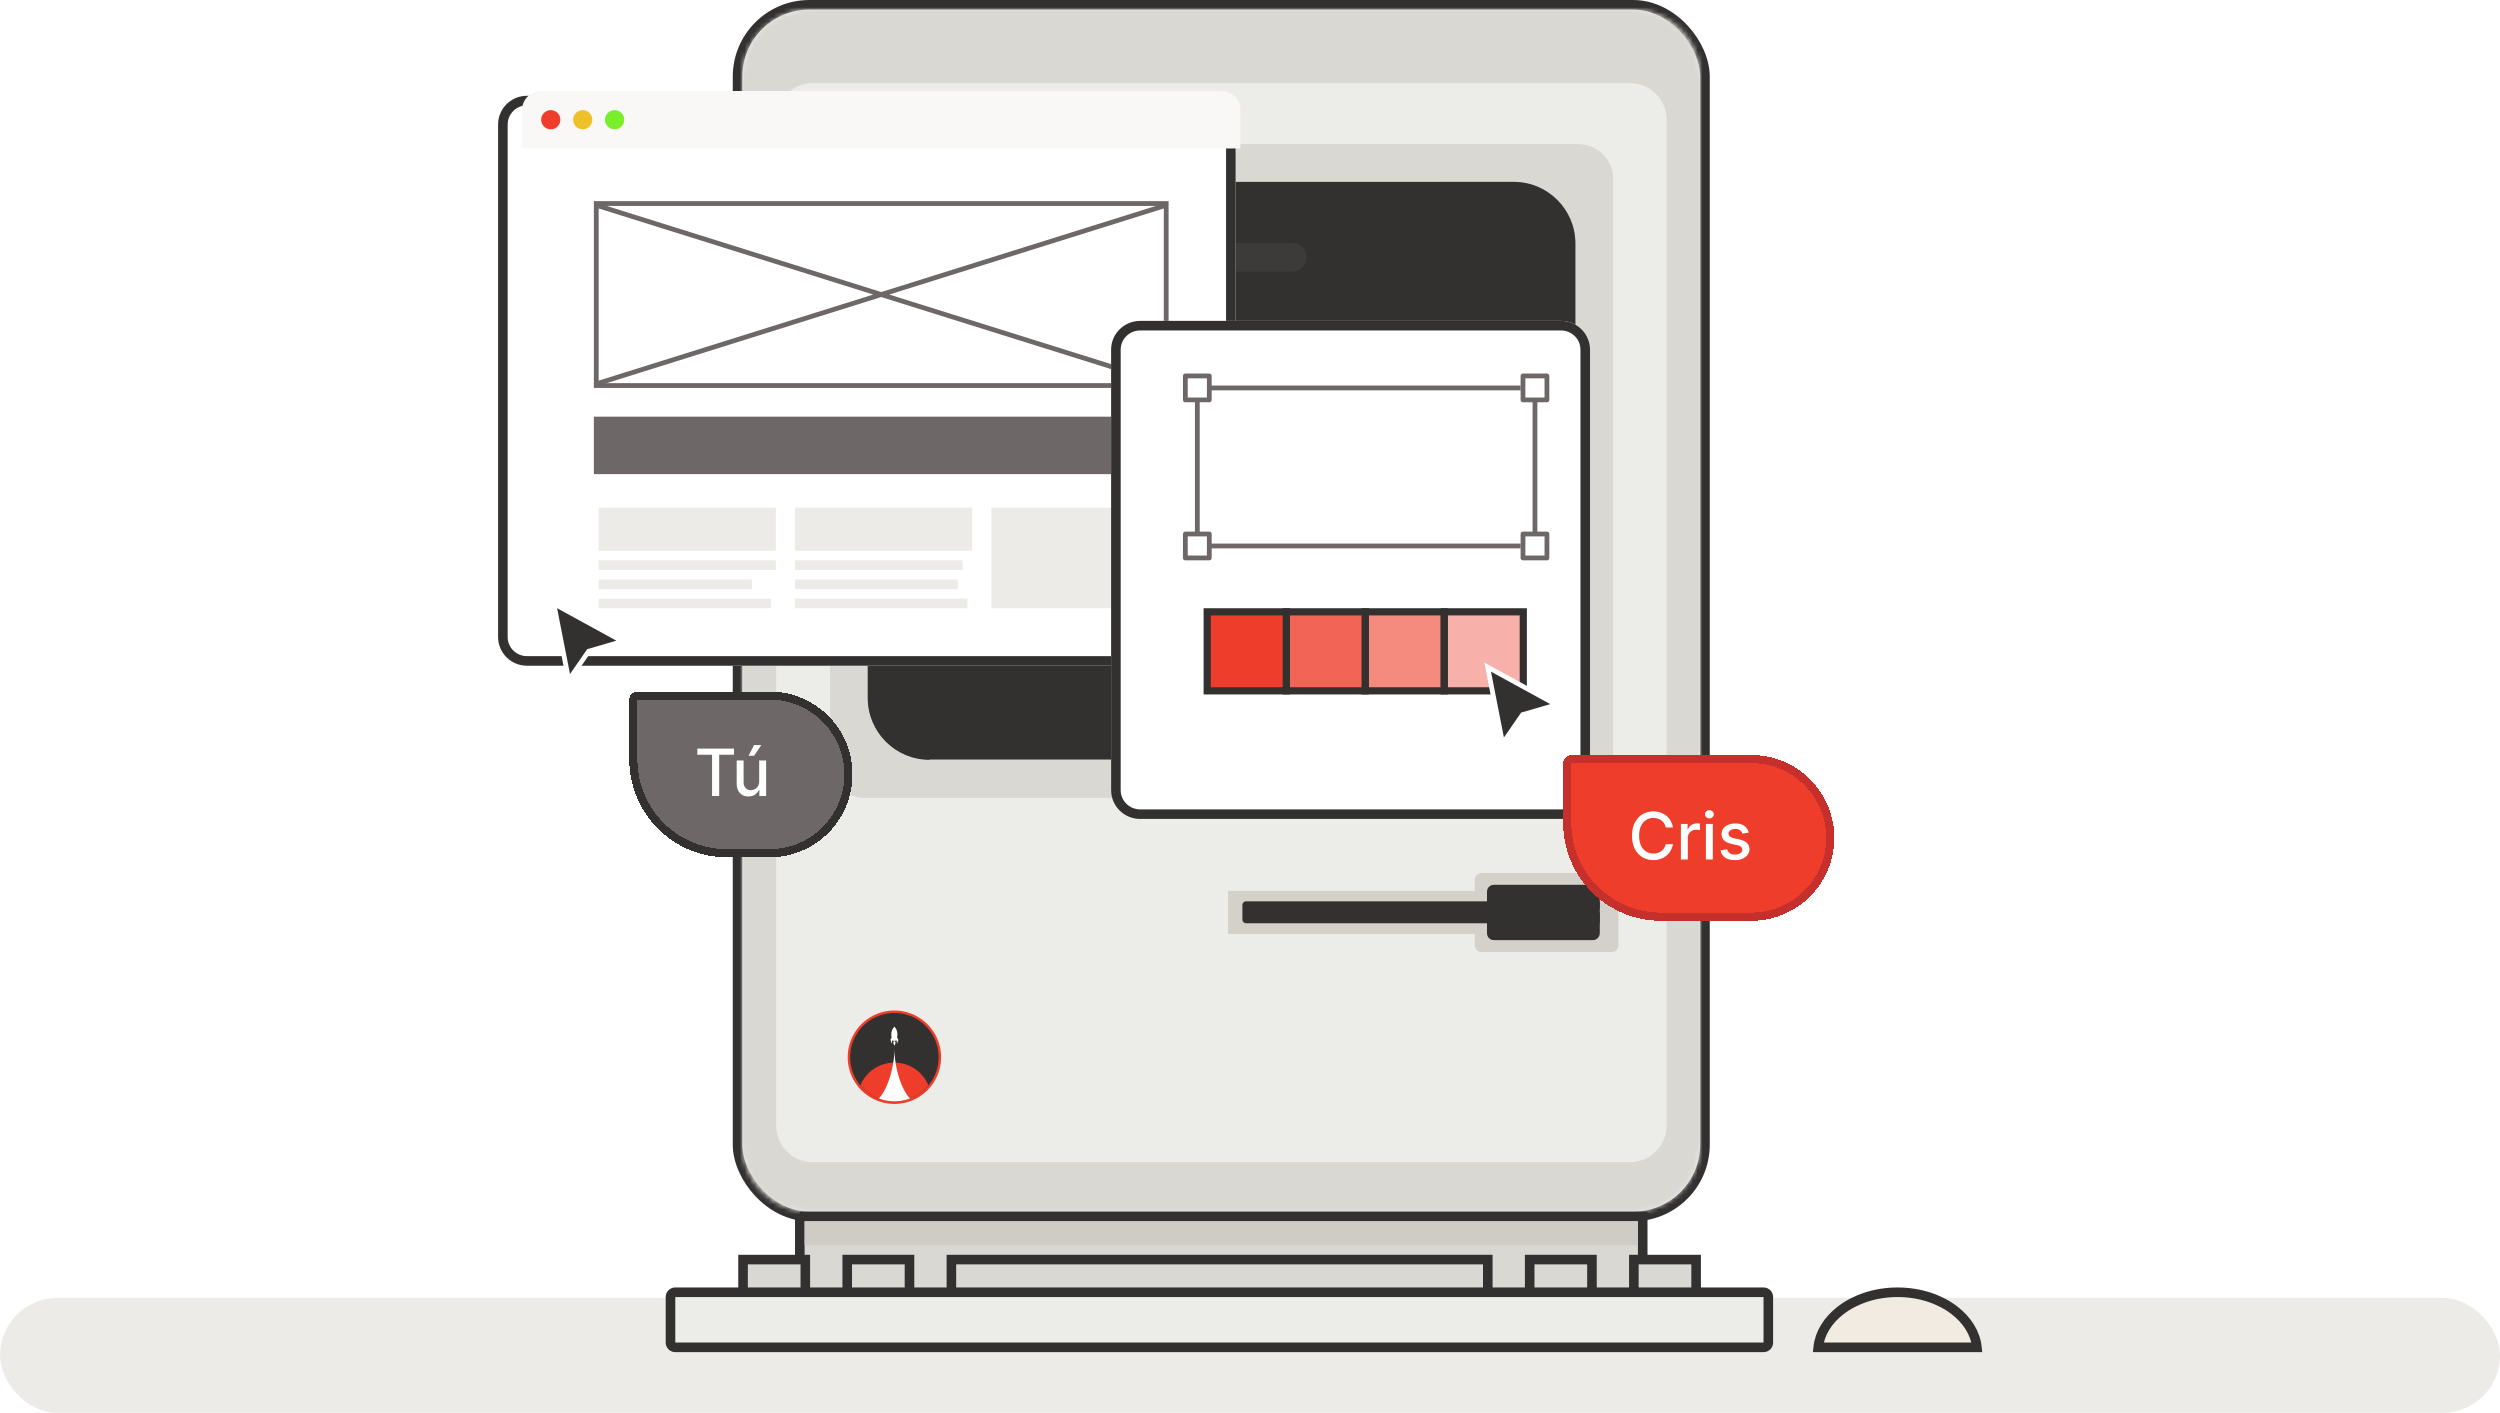 <svg xmlns="http://www.w3.org/2000/svg" width="522" height="295" fill="none"><rect width="522" height="24" y="271" fill="#EDEBE8" rx="12"/><rect width="202" height="253" x="154" y="1" fill="#ECECE9" stroke="#333030" stroke-width="2" rx="15"/><mask id="a" fill="#fff"><path d="M155 16c0-7.732 6.268-14 14-14h172c7.732 0 14 6.268 14 14v223c0 7.732-6.268 14-14 14H169c-7.732 0-14-6.268-14-14V16Z"/></mask><path fill="#DAD8D2" d="M143 8c0-14.36 11.641-26 26-26h172c14.359 0 26 11.64 26 26l-24 14H167L143 8Zm224 239c0 14.359-11.641 26-26 26H169c-14.359 0-26-11.641-26-26l24-14h176l24 14Zm-198 26c-14.359 0-26-11.641-26-26V8c0-14.36 11.641-26 26-26v40h-2v211h2v40ZM341-18c14.359 0 26 11.64 26 26v239c0 14.359-11.641 26-26 26v-40h2V22h-2v-40Z" mask="url(#a)"/><path fill="#ECECE9" d="M162.063 235.001v-210c0-4.275 3.45-7.65 7.65-7.65h170.625c4.275 0 7.65 3.45 7.65 7.65v210c0 4.275-3.45 7.65-7.65 7.65h-170.55c-4.275.075-7.725-3.375-7.725-7.65Z"/><path fill="#EE3E2B" d="M186.75 230.5a9.75 9.75 0 0 0 9.75-9.75 9.75 9.75 0 0 0-9.75-9.75 9.75 9.75 0 0 0-9.75 9.75 9.75 9.75 0 0 0 9.75 9.75Z"/><path fill="#333030" d="M186.749 229.985a9.236 9.236 0 0 0 9.236-9.236 9.236 9.236 0 0 0-9.236-9.237 9.236 9.236 0 0 0-9.237 9.237 9.236 9.236 0 0 0 9.237 9.236Z"/><path fill="#fff" d="M186.753 217.425a.205.205 0 0 0-.204.122c-.102.224.184.734.184.754l.02.021.021-.021c.02-.02.285-.53.183-.754a.177.177 0 0 0-.079-.099c-.037-.023-.082-.031-.125-.023Z"/><path fill="#fff" d="m187.537 216.999-.224-.346c.036-.223.057-.448.061-.673a2.453 2.453 0 0 0-.143-.836v-.02c-.02-.041-.02-.062-.04-.102a2.006 2.006 0 0 0-.437-.632 2.068 2.068 0 0 0-.46.632c-.021.04-.021.061-.041.102v.02a2.453 2.453 0 0 0-.143.836c-.005.232.016.465.061.693l-.224.326a.224.224 0 0 0 0 .184c.041.122.265.693.265.693h.02a.02.02 0 0 0 .021-.021s-.061-.55.163-.632h.041v.021c0 .041.02.081.061.081h.469c.04 0 .061-.04.061-.081v-.021h.061c.224.082.163.632.163.632a.02.02 0 0 0 .006.015.02.02 0 0 0 .014.006h.021s.224-.571.265-.693a.466.466 0 0 0-.041-.184Z"/><path fill="#EE3E2B" d="M186.745 229.991a9.148 9.148 0 0 0 7.101-3.366 7.686 7.686 0 0 0-11.373-3.454 7.678 7.678 0 0 0-2.83 3.454 9.151 9.151 0 0 0 7.102 3.366Z"/><path fill="#fff" d="M183.516 229.347a8.643 8.643 0 0 0 3.241.612 9.278 9.278 0 0 0 3.242-.591c-1.917-2.059-3.242-6.667-3.242-10.438 0 3.751-1.325 8.358-3.241 10.417Z"/><path fill="#DAD8D2" d="M180.588 166.601a7.234 7.234 0 0 1-7.275-7.275V37.376a7.234 7.234 0 0 1 7.275-7.275h148.95a7.234 7.234 0 0 1 7.275 7.275v121.95a7.234 7.234 0 0 1-7.275 7.275h-148.95Z"/><path fill="#333030" d="M194.088 158.651c-7.125 0-12.9-5.775-12.9-12.9V50.876c0-7.125 5.775-12.9 12.9-12.9h121.95c7.125 0 12.9 5.775 12.9 12.9v94.8c0 7.125-5.775 12.9-12.9 12.9h-121.95v.075Z"/><path fill="#333030" d="M316.038 37.976h-15.15a41.865 41.865 0 0 1 4.125 18.15c0 43.35-35.175 78.525-78.525 78.525h-27.15c-6.525 0-12.675-1.5-18.15-4.125v15.15c0 7.125 5.775 12.9 12.9 12.9h121.95c7.125 0 12.9-5.775 12.9-12.9v-94.8c.075-7.125-5.7-12.9-12.9-12.9Z" opacity=".3"/><path fill="#D3D1CA" d="M307.939 197.349v-2.325h-51.525v-9h51.525v-2.325c0-.75.6-1.425 1.425-1.425h27.15c.75 0 1.425.6 1.425 1.425v13.65c0 .75-.6 1.425-1.425 1.425h-27.15c-.825 0-1.425-.6-1.425-1.425Z"/><path fill="#333030" d="M334.037 188.274h-3.225v4.5h3.225v-4.5Z"/><path fill="#F2EBE1" stroke="#333030" stroke-width="2" d="M379.641 281.324c.315-2.953 2.016-5.671 4.712-7.741 2.999-2.302 7.186-3.759 11.86-3.759 4.674 0 8.861 1.457 11.86 3.759 2.696 2.07 4.397 4.788 4.712 7.741h-33.144Z"/><path fill="#DAD8D2" stroke="#333030" stroke-width="2" d="M167 254h176v16H167v-16Z"/><path fill="#CECCC4" d="M342 255H168v5h174v-5Z"/><path fill="#DAD8D2" stroke="#333030" stroke-width="2" d="M198.65 263h112v7h-112v-7ZM341.149 263h13v7h-13v-7ZM319.399 263h13v7h-13v-7ZM176.9 263h13v7h-13v-7ZM155.15 263h13v7h-13v-7Z"/><path fill="#ECECE9" stroke="#333030" stroke-width="2" d="M141 269.824h227.225a1 1 0 0 1 1 1v9.5a1 1 0 0 1-1 1H141a1 1 0 0 1-1-1v-9.5a1 1 0 0 1 1-1Z"/><path stroke="#fff" stroke-linecap="round" stroke-linejoin="round" stroke-miterlimit="10" stroke-opacity=".05" stroke-width="6" d="M202.188 53.726h12.075M226.789 53.726h43.05"/><path fill="#333030" d="M334.036 189.775h-23.55v-3.6c0-.75.6-1.425 1.425-1.425h20.7c.75 0 1.425.6 1.425 1.425v3.6ZM332.611 196.299h-20.7c-.75 0-1.425-.6-1.425-1.425v-4.35h23.55v4.35c0 .75-.675 1.425-1.425 1.425Z"/><path fill="#333030" d="M331.114 192.774h-70.95c-.375 0-.75-.3-.75-.75v-3.075c0-.375.3-.75.75-.75h70.95c.375 0 .75.3.75.75v3.075c-.075.45-.375.75-.75.75Z"/><g filter="url(#b)"><path fill="#fff" d="M254.993 136H113.007c-3.304 0-6.007-2.691-6.007-5.98V22.98c0-3.289 2.703-5.98 6.007-5.98h141.986c3.304 0 6.007 2.691 6.007 5.98v107.115c0 3.289-2.703 5.905-6.007 5.905Z"/><path stroke="#333030" stroke-width="2" d="M254.993 135H113.007c-2.756 0-5.007-2.247-5.007-4.98V22.98c0-2.733 2.251-4.98 5.007-4.98h141.986c2.756 0 5.007 2.247 5.007 4.98v107.115c0 2.716-2.235 4.905-5.007 4.905Z"/></g><path stroke="#6D6767" d="m125 43 118 37M125 80l118-37"/><path fill="#F9F8F6" d="M109 23a4 4 0 0 1 4-4h142a4 4 0 0 1 4 4v8H109v-8Z"/><path fill="#EE3E2B" d="M115 27a2 2 0 1 0 0-4 2 2 0 0 0 0 4Z"/><path fill="#EEC12B" d="M121.667 27a2 2 0 1 0 0-4 2 2 0 0 0 0 4Z"/><path fill="#79EE2B" d="M128.333 27a2 2 0 1 0 0-4 2 2 0 0 0 0 4Z"/><path stroke="#6D6767" d="M124.5 42.5h119v38h-119z"/><path fill="#6D6767" d="M124 87h120v12H124z"/><path fill="#EDEBE8" d="M125 106h37v9h-37zM207 106h37v21h-37zM166 106h37v9h-37zM125 117h37v2h-37zM166 117h35v2h-35zM125 121h32v2h-32zM166 121h34v2h-34zM125 125h36v2h-36zM166 125h36v2h-36z"/><g filter="url(#c)"><path fill="#fff" d="M328.939 168h-87.878c-3.334 0-6.061-2.695-6.061-5.99V69.99c0-3.294 2.727-5.99 6.061-5.99h87.878c3.334 0 6.061 2.695 6.061 5.99v92.02c0 3.369-2.727 5.99-6.061 5.99Z"/><path stroke="#333030" stroke-width="2" d="M328.939 167h-87.878c-2.793 0-5.061-2.259-5.061-4.99V69.99c0-2.731 2.268-4.99 5.061-4.99h87.878c2.793 0 5.061 2.259 5.061 4.99v92.02c0 2.798-2.26 4.99-5.061 4.99Z"/></g><path stroke="#6D6767" stroke-linejoin="round" stroke-miterlimit="10" d="M247.5 111.5h5v5h-5v-5ZM318 111.5h5v5h-5v-5ZM247.5 78.5h5v5h-5v-5ZM318 78.5h5v5h-5v-5Z"/><path stroke="#6D6767" d="M252.25 114h65.25M252.25 81h65.25M250 83.625v27.75M320.5 83.625v27.75"/><path fill="#EE3E2B" fill-opacity=".6" stroke="#333030" stroke-width="1.5" d="M301.563 127.75v16.5h-16.5v-16.5h16.5Z"/><path fill="#EE3E2B" fill-opacity=".4" stroke="#333030" stroke-width="1.5" d="M318.063 127.75v16.5h-16.5v-16.5h16.5Z"/><path fill="#EE3E2B" fill-opacity=".8" stroke="#333030" stroke-width="1.5" d="M285.063 127.75v16.5h-16.5v-16.5h16.5Z"/><path fill="#EE3E2B" stroke="#333030" stroke-width="1.5" d="M268.563 127.75v16.5h-16.5v-16.5h16.5Z"/><g filter="url(#d)"><path fill="#333030" d="m313.754 154.25-3.131-15.959L325 146.168l-7.082 2.055-4.164 6.027Z"/><path stroke="#fff" d="m313.754 154.25-3.131-15.959L325 146.168l-7.082 2.055-4.164 6.027Z"/></g><g filter="url(#e)"><path fill="#EE3E2B" d="M323 155.95a1.7 1.7 0 0 1 1.7-1.7h37.6c9.555 0 17.3 7.745 17.3 17.3s-7.745 17.3-17.3 17.3h-18.9c-11.267 0-20.4-9.133-20.4-20.4v-12.5Z" shape-rendering="crispEdges"/><path stroke="#C6302C" stroke-width="1.7" d="M324.7 155.1h37.6c9.085 0 16.45 7.365 16.45 16.45 0 9.085-7.365 16.45-16.45 16.45h-18.9c-10.797 0-19.55-8.753-19.55-19.55v-12.5a.85.85 0 0 1 .85-.85Z" shape-rendering="crispEdges"/><path fill="#fff" d="M345.901 169.375h-1.507a2.284 2.284 0 0 0-.903-1.473 2.498 2.498 0 0 0-.768-.386 2.99 2.99 0 0 0-.893-.13c-.57 0-1.08.143-1.531.429-.447.287-.802.707-1.062 1.261-.258.554-.387 1.23-.387 2.028 0 .805.129 1.485.387 2.038.26.554.616.973 1.067 1.256.451.283.958.425 1.521.425.312 0 .609-.042.889-.125a2.58 2.58 0 0 0 .768-.382 2.31 2.31 0 0 0 .912-1.454l1.507.005c-.08.486-.236.934-.468 1.343a3.727 3.727 0 0 1-.884 1.053c-.357.293-.766.52-1.227.681a4.53 4.53 0 0 1-1.506.241c-.857 0-1.62-.203-2.29-.608-.669-.409-1.197-.994-1.584-1.754-.383-.759-.574-1.666-.574-2.719 0-1.056.193-1.962.579-2.719.386-.76.914-1.342 1.584-1.748.67-.409 1.431-.613 2.285-.613.524 0 1.014.075 1.468.227.457.148.867.367 1.231.656.364.287.665.638.903 1.053.239.412.4.884.483 1.415Zm1.67 6.675v-7.418h1.396v1.178h.077c.135-.399.374-.713.715-.942a2.042 2.042 0 0 1 1.169-.347 6.588 6.588 0 0 1 .613.033v1.382a2.712 2.712 0 0 0-.309-.054 3.016 3.016 0 0 0-.444-.033c-.342 0-.646.072-.913.217a1.623 1.623 0 0 0-.86 1.454v4.53h-1.444Zm5.22 0v-7.418h1.444v7.418h-1.444Zm.729-8.563a.92.92 0 0 1-.647-.251.819.819 0 0 1-.266-.609c0-.238.089-.441.266-.608a.906.906 0 0 1 .647-.256.89.89 0 0 1 .642.256c.181.167.271.37.271.608a.81.81 0 0 1-.271.609.902.902 0 0 1-.642.251Zm8.216 2.956-1.309.232a1.54 1.54 0 0 0-.26-.479 1.286 1.286 0 0 0-.474-.371c-.199-.097-.449-.145-.748-.145-.409 0-.75.091-1.024.275-.274.18-.411.414-.411.7 0 .248.092.448.276.599.183.151.479.275.888.372l1.179.27c.682.158 1.191.401 1.526.73.335.328.502.755.502 1.279 0 .445-.129.841-.386 1.189-.255.344-.61.615-1.068.811-.454.196-.98.295-1.579.295-.831 0-1.508-.178-2.033-.532-.525-.357-.847-.864-.966-1.521l1.396-.213c.087.364.265.64.536.826.27.184.623.276 1.057.276.474 0 .852-.099 1.135-.295.284-.2.425-.443.425-.729a.761.761 0 0 0-.26-.585c-.171-.157-.433-.277-.788-.357l-1.255-.275c-.693-.158-1.204-.409-1.536-.754-.328-.344-.493-.78-.493-1.309 0-.437.123-.821.367-1.149.245-.328.583-.584 1.015-.768.431-.187.925-.28 1.482-.28.802 0 1.433.174 1.893.522.461.344.765.806.913 1.386Z"/></g><g filter="url(#f)"><path fill="#333030" d="m118.754 141-3.131-15.959L130 132.918l-7.082 2.055-4.164 6.027Z"/><path stroke="#fff" d="m118.754 141-3.131-15.959L130 132.918l-7.082 2.055-4.164 6.027Z"/></g><g filter="url(#g)"><path fill="#6D6767" d="M128 142.7a1.7 1.7 0 0 1 1.7-1.7h27.6c9.555 0 17.3 7.745 17.3 17.3s-7.745 17.3-17.3 17.3h-8.9c-11.267 0-20.4-9.133-20.4-20.4v-12.5Z" shape-rendering="crispEdges"/><path stroke="#333030" stroke-width="1.7" d="M129.7 141.85h27.6c9.085 0 16.45 7.365 16.45 16.45 0 9.085-7.365 16.45-16.45 16.45h-8.9c-10.797 0-19.55-8.753-19.55-19.55v-12.5a.85.85 0 0 1 .85-.85Z" shape-rendering="crispEdges"/><path fill="#fff" d="M142.198 154.194v-1.285h7.655v1.285h-3.086v8.606h-1.487v-8.606h-3.082Zm12.921 5.529v-4.341h1.449v7.418h-1.42v-1.285h-.078c-.17.396-.444.726-.821.99-.373.261-.838.391-1.395.391-.477 0-.899-.104-1.266-.314a2.199 2.199 0 0 1-.859-.941c-.206-.416-.309-.929-.309-1.541v-4.718h1.444v4.544c0 .506.14.908.42 1.208.28.299.644.449 1.091.449.271 0 .54-.068.807-.203.27-.135.494-.34.671-.613.18-.274.269-.622.266-1.044Zm-2.212-5.331 1.13-2.227h1.521l-1.497 2.227h-1.154Z"/></g><defs><filter id="b" width="157" height="122" x="104" y="17" color-interpolation-filters="sRGB" filterUnits="userSpaceOnUse"><feFlood flood-opacity="0" result="BackgroundImageFix"/><feColorMatrix in="SourceAlpha" result="hardAlpha" values="0 0 0 0 0 0 0 0 0 0 0 0 0 0 0 0 0 0 127 0"/><feOffset dx="-3" dy="3"/><feComposite in2="hardAlpha" operator="out"/><feColorMatrix values="0 0 0 0 0.2 0 0 0 0 0.188 0 0 0 0 0.188 0 0 0 0.15 0"/><feBlend in2="BackgroundImageFix" result="effect1_dropShadow_893_7368"/><feBlend in="SourceGraphic" in2="effect1_dropShadow_893_7368" result="shape"/></filter><filter id="c" width="103" height="107" x="232" y="64" color-interpolation-filters="sRGB" filterUnits="userSpaceOnUse"><feFlood flood-opacity="0" result="BackgroundImageFix"/><feColorMatrix in="SourceAlpha" result="hardAlpha" values="0 0 0 0 0 0 0 0 0 0 0 0 0 0 0 0 0 0 127 0"/><feOffset dx="-3" dy="3"/><feComposite in2="hardAlpha" operator="out"/><feColorMatrix values="0 0 0 0 0.2 0 0 0 0 0.188 0 0 0 0 0.188 0 0 0 0.15 0"/><feBlend in2="BackgroundImageFix" result="effect1_dropShadow_893_7368"/><feBlend in="SourceGraphic" in2="effect1_dropShadow_893_7368" result="shape"/></filter><filter id="d" width="20.372" height="22.174" x="307.925" y="136.341" color-interpolation-filters="sRGB" filterUnits="userSpaceOnUse"><feFlood flood-opacity="0" result="BackgroundImageFix"/><feColorMatrix in="SourceAlpha" result="hardAlpha" values="0 0 0 0 0 0 0 0 0 0 0 0 0 0 0 0 0 0 127 0"/><feOffset dy="1"/><feGaussianBlur stdDeviation="1"/><feComposite in2="hardAlpha" operator="out"/><feColorMatrix values="0 0 0 0 0 0 0 0 0 0 0 0 0 0 0 0 0 0 0.25 0"/><feBlend in2="BackgroundImageFix" result="effect1_dropShadow_893_7368"/><feBlend in="SourceGraphic" in2="effect1_dropShadow_893_7368" result="shape"/></filter><filter id="e" width="73.6" height="51.6" x="317.9" y="149.15" color-interpolation-filters="sRGB" filterUnits="userSpaceOnUse"><feFlood flood-opacity="0" result="BackgroundImageFix"/><feColorMatrix in="SourceAlpha" result="hardAlpha" values="0 0 0 0 0 0 0 0 0 0 0 0 0 0 0 0 0 0 127 0"/><feOffset dx="3.4" dy="3.4"/><feGaussianBlur stdDeviation="4.25"/><feComposite in2="hardAlpha" operator="out"/><feColorMatrix values="0 0 0 0 0.933 0 0 0 0 0.275 0 0 0 0 0.737 0 0 0 0.16 0"/><feBlend in2="BackgroundImageFix" result="effect1_dropShadow_893_7368"/><feBlend in="SourceGraphic" in2="effect1_dropShadow_893_7368" result="shape"/></filter><filter id="f" width="20.372" height="22.174" x="112.925" y="123.091" color-interpolation-filters="sRGB" filterUnits="userSpaceOnUse"><feFlood flood-opacity="0" result="BackgroundImageFix"/><feColorMatrix in="SourceAlpha" result="hardAlpha" values="0 0 0 0 0 0 0 0 0 0 0 0 0 0 0 0 0 0 127 0"/><feOffset dy="1"/><feGaussianBlur stdDeviation="1"/><feComposite in2="hardAlpha" operator="out"/><feColorMatrix values="0 0 0 0 0 0 0 0 0 0 0 0 0 0 0 0 0 0 0.25 0"/><feBlend in2="BackgroundImageFix" result="effect1_dropShadow_893_7368"/><feBlend in="SourceGraphic" in2="effect1_dropShadow_893_7368" result="shape"/></filter><filter id="g" width="63.6" height="51.6" x="122.9" y="135.9" color-interpolation-filters="sRGB" filterUnits="userSpaceOnUse"><feFlood flood-opacity="0" result="BackgroundImageFix"/><feColorMatrix in="SourceAlpha" result="hardAlpha" values="0 0 0 0 0 0 0 0 0 0 0 0 0 0 0 0 0 0 127 0"/><feOffset dx="3.4" dy="3.4"/><feGaussianBlur stdDeviation="4.25"/><feComposite in2="hardAlpha" operator="out"/><feColorMatrix values="0 0 0 0 0.427 0 0 0 0 0.404 0 0 0 0 0.404 0 0 0 0.4 0"/><feBlend in2="BackgroundImageFix" result="effect1_dropShadow_893_7368"/><feBlend in="SourceGraphic" in2="effect1_dropShadow_893_7368" result="shape"/></filter></defs></svg>